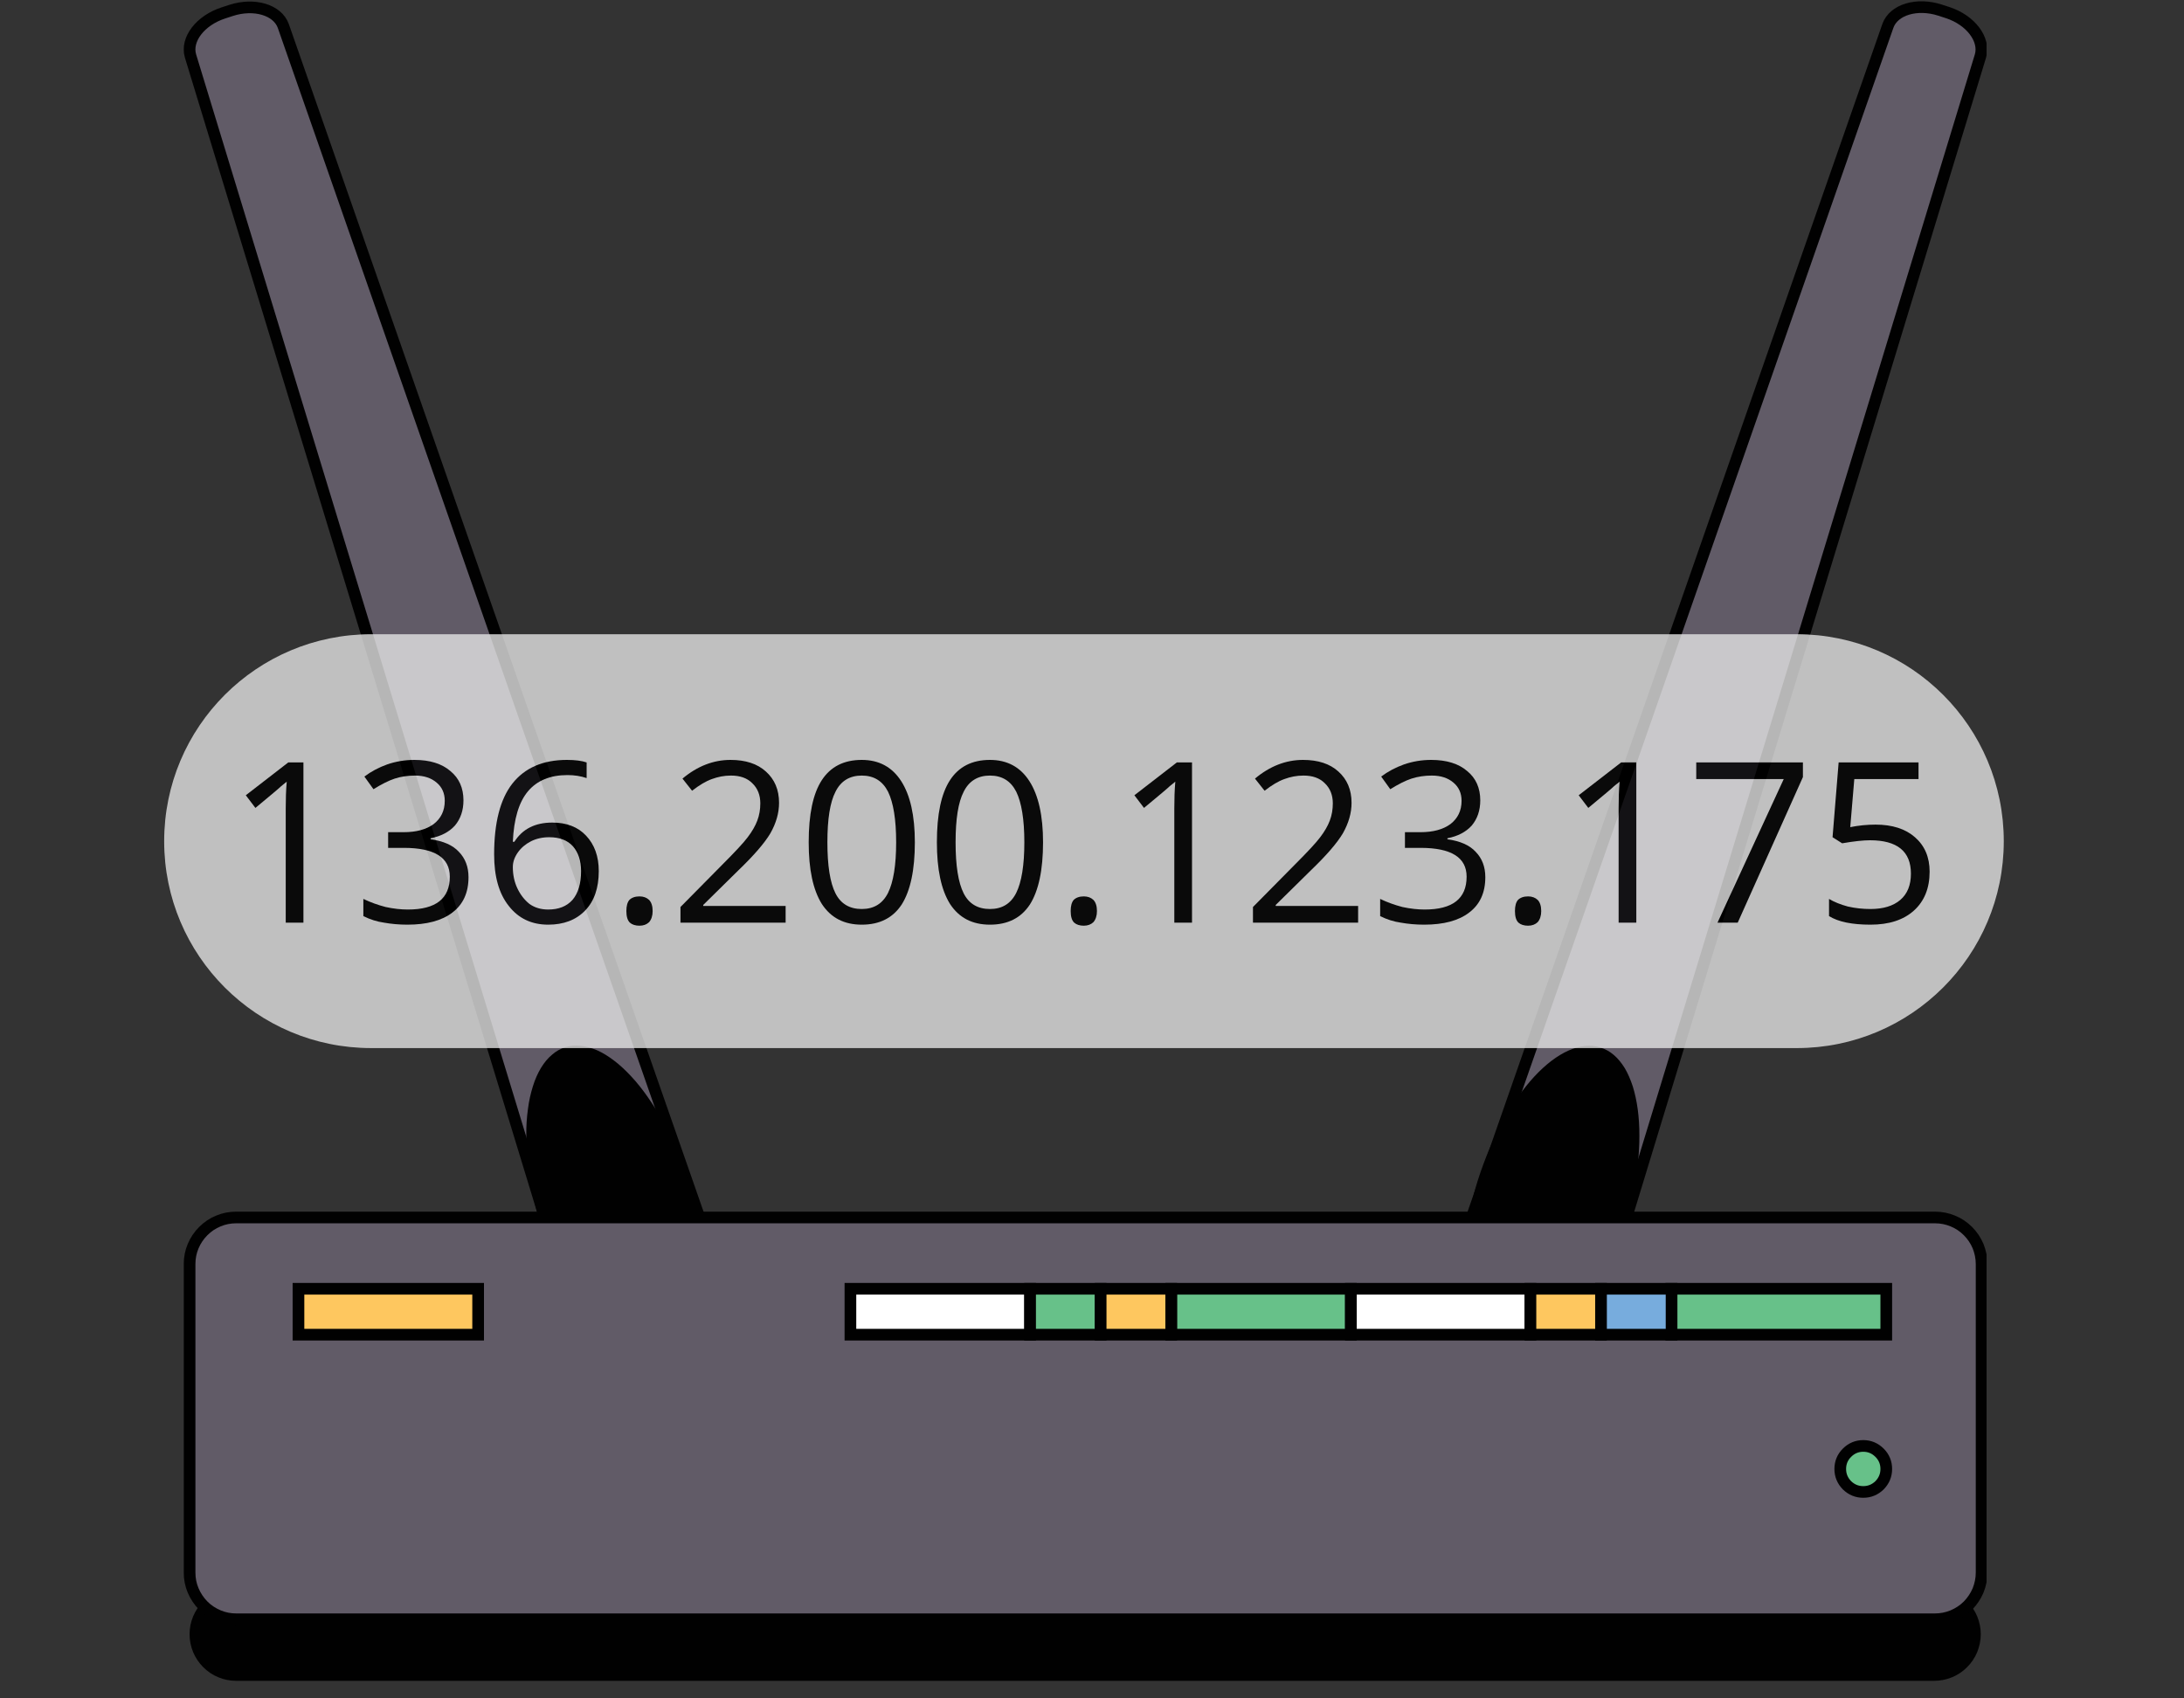 <svg xmlns="http://www.w3.org/2000/svg" xmlns:xlink="http://www.w3.org/1999/xlink" width="90" zoomAndPan="magnify" viewBox="0 0 67.5 52.5" height="70" preserveAspectRatio="xMidYMid meet" version="1.0"><rect x="0" y="0" width="67.5" height="52.5" fill="#333333" stroke="none"/><defs><filter x="0%" y="0%" width="100%" height="100%" id="f3cc975e85"><feColorMatrix values="0 0 0 0 1 0 0 0 0 1 0 0 0 0 1 0 0 0 1 0" color-interpolation-filters="sRGB"/></filter><g/><clipPath id="5e966a77ec"><path d="M 5.68 0 L 25 0 L 25 50 L 5.68 50 Z M 5.68 0 " clip-rule="nonzero"/></clipPath><clipPath id="7c6ab16f6c"><path d="M 5.68 0 L 30 0 L 30 52.004 L 5.68 52.004 Z M 5.68 0 " clip-rule="nonzero"/></clipPath><clipPath id="a6a5d89578"><path d="M 42 0 L 61.398 0 L 61.398 50 L 42 50 Z M 42 0 " clip-rule="nonzero"/></clipPath><clipPath id="d638b8d4fd"><path d="M 37 0 L 61.398 0 L 61.398 52.004 L 37 52.004 Z M 37 0 " clip-rule="nonzero"/></clipPath><clipPath id="20b9aa99b6"><path d="M 5.68 49 L 61.398 49 L 61.398 52 L 5.68 52 Z M 5.68 49 " clip-rule="nonzero"/></clipPath><clipPath id="8f58887104"><path d="M 5.68 37 L 61.398 37 L 61.398 51 L 5.68 51 Z M 5.68 37 " clip-rule="nonzero"/></clipPath><clipPath id="a9bc23c484"><path d="M 5.68 32 L 61.398 32 L 61.398 52.004 L 5.68 52.004 Z M 5.68 32 " clip-rule="nonzero"/></clipPath><clipPath id="f4854dd19f"><path d="M 51 39 L 61.398 39 L 61.398 52 L 51 52 Z M 51 39 " clip-rule="nonzero"/></clipPath><mask id="f01dc9972e"><g filter="url(#f3cc975e85)"><rect x="-6.75" width="81" fill="#000000" y="-5.25" height="63" fill-opacity="0.8"/></g></mask><clipPath id="2a3b8bc899"><path d="M 0.074 0.605 L 56.941 0.605 L 56.941 13.398 L 0.074 13.398 Z M 0.074 0.605 " clip-rule="nonzero"/></clipPath><clipPath id="0867d79c2b"><path d="M 6.473 0.605 L 50.531 0.605 C 54.066 0.605 56.93 3.469 56.93 7.004 C 56.93 10.535 54.066 13.398 50.531 13.398 L 6.473 13.398 C 2.938 13.398 0.074 10.535 0.074 7.004 C 0.074 3.469 2.938 0.605 6.473 0.605 Z M 6.473 0.605 " clip-rule="nonzero"/></clipPath><clipPath id="3db8ebf661"><rect x="0" width="58" y="0" height="14"/></clipPath></defs><g clip-path="url(#5e966a77ec)"><path fill="#615b67" d="M 23.289 49.43 L 22.883 49.559 C 21.672 49.949 20.344 49.121 19.918 47.73 L 5.887 1.727 C 5.738 1.219 6.191 0.629 6.906 0.398 L 7.145 0.32 C 7.859 0.09 8.574 0.305 8.754 0.801 L 24.609 46.207 C 25.086 47.578 24.5 49.031 23.293 49.422 Z M 23.289 49.43 " fill-opacity="1" fill-rule="nonzero"/></g><g clip-path="url(#7c6ab16f6c)"><path stroke-linecap="butt" transform="matrix(0.722, 0, 0, 0.721, 5.679, 0.046)" fill="none" stroke-linejoin="miter" d="M 24.402 68.531 L 23.839 68.709 C 22.161 69.252 20.321 68.102 19.731 66.173 L 0.288 2.332 C 0.082 1.627 0.71 0.809 1.701 0.489 L 2.031 0.381 C 3.022 0.061 4.012 0.359 4.261 1.047 L 26.232 64.058 C 26.892 65.961 26.08 67.978 24.408 68.52 Z M 24.402 68.531 " stroke="#010101" stroke-width="0.5" stroke-opacity="1" stroke-miterlimit="10"/></g><g clip-path="url(#a6a5d89578)"><path fill="#615b67" d="M 43.789 49.43 L 44.195 49.559 C 45.406 49.949 46.734 49.121 47.16 47.73 L 61.184 1.727 C 61.332 1.219 60.879 0.621 60.172 0.391 L 59.934 0.312 C 59.219 0.082 58.504 0.297 58.324 0.797 L 42.469 46.199 C 41.992 47.57 42.578 49.027 43.781 49.414 Z M 43.789 49.43 " fill-opacity="1" fill-rule="nonzero"/></g><g clip-path="url(#d638b8d4fd)"><path stroke-linecap="butt" transform="matrix(0.722, 0, 0, 0.721, 5.679, 0.046)" fill="none" stroke-linejoin="miter" d="M 52.809 68.531 L 53.372 68.709 C 55.05 69.252 56.89 68.102 57.48 66.173 L 76.913 2.332 C 77.118 1.627 76.49 0.798 75.511 0.478 L 75.181 0.37 C 74.19 0.05 73.199 0.348 72.95 1.042 L 50.98 64.048 C 50.319 65.95 51.131 67.972 52.798 68.509 Z M 52.809 68.531 " stroke="#010101" stroke-width="0.5" stroke-opacity="1" stroke-miterlimit="10"/></g><path fill="#010101" d="M 21.258 36.477 C 21.355 36.793 21.441 37.113 21.508 37.43 C 21.578 37.75 21.629 38.066 21.664 38.375 C 21.703 38.688 21.719 38.984 21.719 39.273 C 21.719 39.562 21.703 39.836 21.668 40.094 C 21.633 40.352 21.582 40.586 21.516 40.801 C 21.445 41.016 21.363 41.203 21.262 41.367 C 21.164 41.531 21.051 41.668 20.926 41.777 C 20.801 41.883 20.66 41.961 20.512 42.008 C 20.363 42.055 20.207 42.07 20.043 42.055 C 19.875 42.039 19.707 41.992 19.531 41.914 C 19.355 41.836 19.176 41.73 19 41.594 C 18.82 41.457 18.641 41.293 18.465 41.102 C 18.289 40.91 18.121 40.695 17.953 40.461 C 17.789 40.223 17.633 39.969 17.48 39.691 C 17.332 39.418 17.195 39.129 17.066 38.828 C 16.941 38.527 16.828 38.219 16.727 37.902 C 16.629 37.586 16.543 37.27 16.473 36.949 C 16.406 36.629 16.352 36.316 16.316 36.004 C 16.281 35.695 16.266 35.395 16.266 35.105 C 16.262 34.816 16.281 34.543 16.316 34.289 C 16.348 34.031 16.402 33.797 16.469 33.582 C 16.535 33.367 16.621 33.176 16.719 33.012 C 16.82 32.848 16.93 32.711 17.059 32.605 C 17.184 32.496 17.32 32.418 17.469 32.371 C 17.617 32.324 17.777 32.312 17.941 32.328 C 18.105 32.344 18.277 32.391 18.453 32.465 C 18.629 32.543 18.805 32.652 18.984 32.789 C 19.164 32.926 19.34 33.09 19.516 33.281 C 19.691 33.469 19.863 33.684 20.027 33.922 C 20.195 34.16 20.352 34.414 20.5 34.688 C 20.652 34.961 20.789 35.25 20.914 35.551 C 21.043 35.852 21.156 36.16 21.258 36.477 Z M 21.258 36.477 " fill-opacity="1" fill-rule="nonzero"/><path fill="#010101" d="M 49.461 32.379 C 49.609 32.426 49.75 32.5 49.875 32.609 C 50 32.715 50.113 32.852 50.215 33.016 C 50.312 33.18 50.395 33.371 50.465 33.586 C 50.531 33.801 50.582 34.035 50.617 34.293 C 50.652 34.551 50.668 34.82 50.668 35.109 C 50.668 35.398 50.652 35.699 50.617 36.012 C 50.582 36.32 50.527 36.637 50.461 36.953 C 50.391 37.273 50.305 37.59 50.207 37.906 C 50.105 38.223 49.992 38.531 49.867 38.836 C 49.738 39.137 49.602 39.422 49.453 39.695 C 49.301 39.973 49.145 40.227 48.98 40.465 C 48.812 40.703 48.645 40.914 48.469 41.105 C 48.293 41.297 48.113 41.461 47.934 41.598 C 47.754 41.734 47.578 41.84 47.402 41.918 C 47.227 41.996 47.055 42.043 46.891 42.059 C 46.727 42.074 46.57 42.059 46.422 42.012 C 46.273 41.965 46.133 41.887 46.008 41.781 C 45.883 41.672 45.77 41.539 45.668 41.375 C 45.57 41.207 45.488 41.02 45.418 40.805 C 45.352 40.59 45.301 40.355 45.266 40.098 C 45.23 39.84 45.215 39.566 45.215 39.277 C 45.215 38.988 45.23 38.691 45.266 38.379 C 45.301 38.07 45.355 37.754 45.422 37.438 C 45.492 37.117 45.578 36.797 45.676 36.48 C 45.777 36.164 45.891 35.855 46.016 35.555 C 46.145 35.254 46.281 34.969 46.43 34.691 C 46.582 34.418 46.738 34.164 46.902 33.926 C 47.07 33.688 47.238 33.477 47.414 33.285 C 47.59 33.094 47.77 32.93 47.949 32.793 C 48.129 32.656 48.305 32.551 48.48 32.473 C 48.656 32.395 48.828 32.348 48.992 32.332 C 49.156 32.316 49.312 32.332 49.461 32.379 Z M 49.461 32.379 " fill-opacity="1" fill-rule="nonzero"/><g clip-path="url(#20b9aa99b6)"><path fill="#010101" d="M 7.301 49.078 L 59.773 49.078 C 59.965 49.078 60.148 49.113 60.328 49.188 C 60.504 49.258 60.66 49.363 60.797 49.5 C 60.93 49.633 61.035 49.789 61.109 49.965 C 61.18 50.141 61.219 50.328 61.219 50.516 C 61.219 50.707 61.18 50.891 61.109 51.07 C 61.035 51.246 60.93 51.402 60.797 51.535 C 60.66 51.672 60.504 51.777 60.328 51.848 C 60.148 51.922 59.965 51.957 59.773 51.957 L 7.301 51.957 C 7.109 51.957 6.926 51.922 6.75 51.848 C 6.574 51.777 6.418 51.672 6.281 51.535 C 6.148 51.402 6.043 51.246 5.969 51.07 C 5.895 50.891 5.859 50.707 5.859 50.516 C 5.859 50.328 5.895 50.141 5.969 49.965 C 6.043 49.789 6.148 49.633 6.281 49.5 C 6.418 49.363 6.574 49.258 6.75 49.188 C 6.926 49.113 7.109 49.078 7.301 49.078 Z M 7.301 49.078 " fill-opacity="1" fill-rule="nonzero"/></g><g clip-path="url(#8f58887104)"><path fill="#615b67" d="M 7.301 37.613 L 59.773 37.613 C 59.965 37.613 60.148 37.648 60.328 37.723 C 60.504 37.793 60.66 37.898 60.797 38.035 C 60.93 38.168 61.035 38.324 61.109 38.5 C 61.18 38.676 61.219 38.863 61.219 39.051 L 61.219 48.586 C 61.219 48.777 61.18 48.961 61.109 49.137 C 61.035 49.312 60.93 49.469 60.797 49.605 C 60.66 49.742 60.504 49.844 60.328 49.918 C 60.148 49.992 59.965 50.027 59.773 50.027 L 7.301 50.027 C 7.109 50.027 6.926 49.992 6.75 49.918 C 6.574 49.844 6.418 49.742 6.281 49.605 C 6.148 49.469 6.043 49.312 5.969 49.137 C 5.895 48.961 5.859 48.777 5.859 48.586 L 5.859 39.051 C 5.859 38.863 5.895 38.676 5.969 38.5 C 6.043 38.324 6.148 38.168 6.281 38.035 C 6.418 37.898 6.574 37.793 6.75 37.723 C 6.926 37.648 7.109 37.613 7.301 37.613 Z M 7.301 37.613 " fill-opacity="1" fill-rule="nonzero"/></g><g clip-path="url(#a9bc23c484)"><path stroke-linecap="butt" transform="matrix(0.722, 0, 0, 0.721, 5.679, 0.046)" fill="none" stroke-linejoin="miter" d="M 2.248 52.133 L 74.959 52.133 C 75.224 52.133 75.478 52.181 75.727 52.284 C 75.971 52.382 76.187 52.528 76.377 52.718 C 76.561 52.902 76.707 53.119 76.81 53.363 C 76.907 53.607 76.961 53.867 76.961 54.128 L 76.961 67.36 C 76.961 67.625 76.907 67.88 76.81 68.124 C 76.707 68.368 76.561 68.585 76.377 68.774 C 76.187 68.964 75.971 69.105 75.727 69.208 C 75.478 69.311 75.224 69.36 74.959 69.36 L 2.248 69.36 C 1.982 69.36 1.728 69.311 1.484 69.208 C 1.241 69.105 1.024 68.964 0.835 68.774 C 0.651 68.585 0.505 68.368 0.402 68.124 C 0.299 67.88 0.25 67.625 0.25 67.36 L 0.25 54.128 C 0.25 53.867 0.299 53.607 0.402 53.363 C 0.505 53.119 0.651 52.902 0.835 52.718 C 1.024 52.528 1.241 52.382 1.484 52.284 C 1.728 52.181 1.982 52.133 2.248 52.133 Z M 2.248 52.133 " stroke="#010101" stroke-width="0.5" stroke-opacity="1" stroke-miterlimit="10"/></g><path stroke-linecap="butt" transform="matrix(0.722, 0, 0, 0.721, 5.679, 0.046)" fill-opacity="1" fill="#fec75f" fill-rule="nonzero" stroke-linejoin="miter" d="M 4.911 55.19 L 12.602 55.19 L 12.602 57.158 L 4.911 57.158 Z M 4.911 55.19 " stroke="#010101" stroke-width="0.5" stroke-opacity="1" stroke-miterlimit="10"/><path stroke-linecap="butt" transform="matrix(0.722, 0, 0, 0.721, 5.679, 0.046)" fill-opacity="1" fill="#ffffff" fill-rule="nonzero" stroke-linejoin="miter" d="M 28.538 55.19 L 36.23 55.19 L 36.23 57.158 L 28.538 57.158 Z M 28.538 55.19 " stroke="#010101" stroke-width="0.5" stroke-opacity="1" stroke-miterlimit="10"/><path stroke-linecap="butt" transform="matrix(0.722, 0, 0, 0.721, 5.679, 0.046)" fill-opacity="1" fill="#67c189" fill-rule="nonzero" stroke-linejoin="miter" d="M 42.27 55.19 L 49.962 55.19 L 49.962 57.158 L 42.27 57.158 Z M 42.27 55.19 " stroke="#010101" stroke-width="0.5" stroke-opacity="1" stroke-miterlimit="10"/><path stroke-linecap="butt" transform="matrix(0.722, 0, 0, 0.721, 5.679, 0.046)" fill-opacity="1" fill="#ffffff" fill-rule="nonzero" stroke-linejoin="miter" d="M 49.962 55.19 L 57.648 55.19 L 57.648 57.158 L 49.962 57.158 Z M 49.962 55.19 " stroke="#010101" stroke-width="0.5" stroke-opacity="1" stroke-miterlimit="10"/><path stroke-linecap="butt" transform="matrix(0.722, 0, 0, 0.721, 5.679, 0.046)" fill-opacity="1" fill="#67c189" fill-rule="nonzero" stroke-linejoin="miter" d="M 63.678 55.19 L 72.88 55.19 L 72.88 57.158 L 63.678 57.158 Z M 63.678 55.19 " stroke="#010101" stroke-width="0.5" stroke-opacity="1" stroke-miterlimit="10"/><path stroke-linecap="butt" transform="matrix(0.722, 0, 0, 0.721, 5.679, 0.046)" fill-opacity="1" fill="#67c189" fill-rule="nonzero" stroke-linejoin="miter" d="M 36.23 55.19 L 39.25 55.19 L 39.25 57.158 L 36.23 57.158 Z M 36.23 55.19 " stroke="#010101" stroke-width="0.5" stroke-opacity="1" stroke-miterlimit="10"/><path stroke-linecap="butt" transform="matrix(0.722, 0, 0, 0.721, 5.679, 0.046)" fill-opacity="1" fill="#fec75f" fill-rule="nonzero" stroke-linejoin="miter" d="M 39.25 55.19 L 42.27 55.19 L 42.27 57.158 L 39.25 57.158 Z M 39.25 55.19 " stroke="#010101" stroke-width="0.5" stroke-opacity="1" stroke-miterlimit="10"/><path stroke-linecap="butt" transform="matrix(0.722, 0, 0, 0.721, 5.679, 0.046)" fill-opacity="1" fill="#fec75f" fill-rule="nonzero" stroke-linejoin="miter" d="M 57.648 55.19 L 60.669 55.19 L 60.669 57.158 L 57.648 57.158 Z M 57.648 55.19 " stroke="#010101" stroke-width="0.5" stroke-opacity="1" stroke-miterlimit="10"/><path stroke-linecap="butt" transform="matrix(0.722, 0, 0, 0.721, 5.679, 0.046)" fill-opacity="1" fill="#77acdd" fill-rule="nonzero" stroke-linejoin="miter" d="M 60.669 55.19 L 63.689 55.19 L 63.689 57.158 L 60.669 57.158 Z M 60.669 55.19 " stroke="#010101" stroke-width="0.5" stroke-opacity="1" stroke-miterlimit="10"/><path fill="#67c189" d="M 57.562 44.672 C 57.758 44.672 57.926 44.742 58.066 44.883 C 58.203 45.02 58.273 45.188 58.273 45.383 C 58.273 45.578 58.203 45.746 58.066 45.887 C 57.926 46.023 57.758 46.094 57.562 46.094 C 57.367 46.094 57.199 46.023 57.059 45.887 C 56.922 45.746 56.852 45.578 56.852 45.383 C 56.852 45.188 56.922 45.02 57.059 44.883 C 57.199 44.742 57.367 44.672 57.562 44.672 Z M 57.562 44.672 " fill-opacity="1" fill-rule="nonzero"/><g clip-path="url(#f4854dd19f)"><path stroke-linecap="butt" transform="matrix(0.722, 0, 0, 0.721, 5.679, 0.046)" fill="none" stroke-linejoin="miter" d="M 71.895 61.928 C 72.166 61.928 72.398 62.026 72.593 62.221 C 72.783 62.41 72.88 62.644 72.88 62.915 C 72.88 63.186 72.783 63.419 72.593 63.614 C 72.398 63.804 72.166 63.901 71.895 63.901 C 71.624 63.901 71.392 63.804 71.197 63.614 C 71.007 63.419 70.91 63.186 70.91 62.915 C 70.91 62.644 71.007 62.41 71.197 62.221 C 71.392 62.026 71.624 61.928 71.895 61.928 Z M 71.895 61.928 " stroke="#010101" stroke-width="0.5" stroke-opacity="1" stroke-miterlimit="10"/></g><g mask="url(#f01dc9972e)"><g transform="matrix(1, 0, 0, 1, 5, 19)"><g clip-path="url(#3db8ebf661)"><g clip-path="url(#2a3b8bc899)"><g clip-path="url(#0867d79c2b)"><path fill="#e4e4e4" d="M 0.074 0.605 L 56.941 0.605 L 56.941 13.398 L 0.074 13.398 Z M 0.074 0.605 " fill-opacity="1" fill-rule="nonzero"/></g></g><g fill="#000000" fill-opacity="1"><g transform="translate(1.956, 9.521)"><g><path d="M 2.422 0 L 1.875 0 L 1.875 -3.531 C 1.875 -3.82 1.883 -4.098 1.906 -4.359 C 1.852 -4.316 1.797 -4.27 1.734 -4.219 C 1.68 -4.164 1.414 -3.941 0.938 -3.547 L 0.641 -3.938 L 1.953 -4.953 L 2.422 -4.953 Z M 2.422 0 "/></g></g></g><g fill="#000000" fill-opacity="1"><g transform="translate(5.918, 9.521)"><g><path d="M 3.406 -3.781 C 3.406 -3.469 3.316 -3.207 3.141 -3 C 2.961 -2.801 2.711 -2.672 2.391 -2.609 L 2.391 -2.578 C 2.785 -2.523 3.078 -2.395 3.266 -2.188 C 3.461 -1.988 3.562 -1.727 3.562 -1.406 C 3.562 -0.926 3.395 -0.562 3.062 -0.312 C 2.738 -0.062 2.273 0.062 1.672 0.062 C 1.41 0.062 1.172 0.039 0.953 0 C 0.734 -0.031 0.52 -0.098 0.312 -0.203 L 0.312 -0.734 C 0.531 -0.629 0.758 -0.547 1 -0.484 C 1.25 -0.43 1.477 -0.406 1.688 -0.406 C 2.551 -0.406 2.984 -0.742 2.984 -1.422 C 2.984 -2.016 2.508 -2.312 1.562 -2.312 L 1.078 -2.312 L 1.078 -2.797 L 1.562 -2.797 C 1.945 -2.797 2.254 -2.879 2.484 -3.047 C 2.711 -3.223 2.828 -3.461 2.828 -3.766 C 2.828 -4.004 2.742 -4.191 2.578 -4.328 C 2.41 -4.473 2.188 -4.547 1.906 -4.547 C 1.688 -4.547 1.477 -4.516 1.281 -4.453 C 1.094 -4.391 0.875 -4.281 0.625 -4.125 L 0.344 -4.516 C 0.551 -4.672 0.785 -4.797 1.047 -4.891 C 1.316 -4.984 1.598 -5.031 1.891 -5.031 C 2.367 -5.031 2.738 -4.914 3 -4.688 C 3.27 -4.469 3.406 -4.164 3.406 -3.781 Z M 3.406 -3.781 "/></g></g></g><g fill="#000000" fill-opacity="1"><g transform="translate(9.881, 9.521)"><g><path d="M 0.391 -2.109 C 0.391 -3.086 0.578 -3.816 0.953 -4.297 C 1.336 -4.785 1.898 -5.031 2.641 -5.031 C 2.898 -5.031 3.102 -5.004 3.25 -4.953 L 3.25 -4.469 C 3.07 -4.531 2.875 -4.562 2.656 -4.562 C 2.125 -4.562 1.719 -4.395 1.438 -4.062 C 1.156 -3.727 1 -3.207 0.969 -2.5 L 1.016 -2.5 C 1.266 -2.895 1.656 -3.094 2.188 -3.094 C 2.633 -3.094 2.984 -2.957 3.234 -2.688 C 3.492 -2.414 3.625 -2.051 3.625 -1.594 C 3.625 -1.07 3.484 -0.664 3.203 -0.375 C 2.922 -0.082 2.539 0.062 2.062 0.062 C 1.551 0.062 1.145 -0.129 0.844 -0.516 C 0.539 -0.898 0.391 -1.43 0.391 -2.109 Z M 2.062 -0.406 C 2.383 -0.406 2.633 -0.504 2.812 -0.703 C 2.988 -0.91 3.078 -1.207 3.078 -1.594 C 3.078 -1.914 2.992 -2.172 2.828 -2.359 C 2.66 -2.547 2.414 -2.641 2.094 -2.641 C 1.883 -2.641 1.695 -2.598 1.531 -2.516 C 1.363 -2.43 1.227 -2.316 1.125 -2.172 C 1.02 -2.023 0.969 -1.875 0.969 -1.719 C 0.969 -1.477 1.016 -1.258 1.109 -1.062 C 1.203 -0.863 1.328 -0.703 1.484 -0.578 C 1.648 -0.461 1.844 -0.406 2.062 -0.406 Z M 2.062 -0.406 "/></g></g></g><g fill="#000000" fill-opacity="1"><g transform="translate(13.843, 9.521)"><g><path d="M 0.516 -0.359 C 0.516 -0.516 0.547 -0.629 0.609 -0.703 C 0.68 -0.773 0.785 -0.812 0.922 -0.812 C 1.047 -0.812 1.145 -0.773 1.219 -0.703 C 1.289 -0.629 1.328 -0.516 1.328 -0.359 C 1.328 -0.211 1.289 -0.098 1.219 -0.016 C 1.145 0.055 1.047 0.094 0.922 0.094 C 0.797 0.094 0.695 0.062 0.625 0 C 0.551 -0.07 0.516 -0.191 0.516 -0.359 Z M 0.516 -0.359 "/></g></g></g><g fill="#000000" fill-opacity="1"><g transform="translate(15.687, 9.521)"><g><path d="M 3.594 0 L 0.344 0 L 0.344 -0.484 L 1.641 -1.797 C 2.035 -2.191 2.297 -2.473 2.422 -2.641 C 2.555 -2.816 2.656 -2.988 2.719 -3.156 C 2.781 -3.32 2.812 -3.5 2.812 -3.688 C 2.812 -3.945 2.727 -4.156 2.562 -4.312 C 2.406 -4.469 2.188 -4.547 1.906 -4.547 C 1.695 -4.547 1.5 -4.508 1.312 -4.438 C 1.133 -4.375 0.93 -4.254 0.703 -4.078 L 0.406 -4.453 C 0.863 -4.836 1.359 -5.031 1.891 -5.031 C 2.359 -5.031 2.723 -4.91 2.984 -4.672 C 3.254 -4.43 3.391 -4.109 3.391 -3.703 C 3.391 -3.391 3.301 -3.078 3.125 -2.766 C 2.945 -2.461 2.613 -2.078 2.125 -1.609 L 1.047 -0.547 L 1.047 -0.516 L 3.594 -0.516 Z M 3.594 0 "/></g></g></g><g fill="#000000" fill-opacity="1"><g transform="translate(19.65, 9.521)"><g><path d="M 3.625 -2.484 C 3.625 -1.629 3.488 -0.988 3.219 -0.562 C 2.945 -0.145 2.535 0.062 1.984 0.062 C 1.441 0.062 1.031 -0.148 0.75 -0.578 C 0.477 -1.016 0.344 -1.648 0.344 -2.484 C 0.344 -3.348 0.477 -3.988 0.75 -4.406 C 1.02 -4.82 1.43 -5.031 1.984 -5.031 C 2.516 -5.031 2.922 -4.812 3.203 -4.375 C 3.484 -3.938 3.625 -3.305 3.625 -2.484 Z M 0.922 -2.484 C 0.922 -1.766 1.004 -1.238 1.172 -0.906 C 1.336 -0.582 1.609 -0.422 1.984 -0.422 C 2.359 -0.422 2.629 -0.586 2.797 -0.922 C 2.961 -1.254 3.047 -1.773 3.047 -2.484 C 3.047 -3.191 2.961 -3.711 2.797 -4.047 C 2.629 -4.379 2.359 -4.547 1.984 -4.547 C 1.609 -4.547 1.336 -4.379 1.172 -4.047 C 1.004 -3.723 0.922 -3.203 0.922 -2.484 Z M 0.922 -2.484 "/></g></g></g><g fill="#000000" fill-opacity="1"><g transform="translate(23.612, 9.521)"><g><path d="M 3.625 -2.484 C 3.625 -1.629 3.488 -0.988 3.219 -0.562 C 2.945 -0.145 2.535 0.062 1.984 0.062 C 1.441 0.062 1.031 -0.148 0.75 -0.578 C 0.477 -1.016 0.344 -1.648 0.344 -2.484 C 0.344 -3.348 0.477 -3.988 0.75 -4.406 C 1.02 -4.82 1.43 -5.031 1.984 -5.031 C 2.516 -5.031 2.922 -4.812 3.203 -4.375 C 3.484 -3.938 3.625 -3.305 3.625 -2.484 Z M 0.922 -2.484 C 0.922 -1.766 1.004 -1.238 1.172 -0.906 C 1.336 -0.582 1.609 -0.422 1.984 -0.422 C 2.359 -0.422 2.629 -0.586 2.797 -0.922 C 2.961 -1.254 3.047 -1.773 3.047 -2.484 C 3.047 -3.191 2.961 -3.711 2.797 -4.047 C 2.629 -4.379 2.359 -4.547 1.984 -4.547 C 1.609 -4.547 1.336 -4.379 1.172 -4.047 C 1.004 -3.723 0.922 -3.203 0.922 -2.484 Z M 0.922 -2.484 "/></g></g></g><g fill="#000000" fill-opacity="1"><g transform="translate(27.575, 9.521)"><g><path d="M 0.516 -0.359 C 0.516 -0.516 0.547 -0.629 0.609 -0.703 C 0.68 -0.773 0.785 -0.812 0.922 -0.812 C 1.047 -0.812 1.145 -0.773 1.219 -0.703 C 1.289 -0.629 1.328 -0.516 1.328 -0.359 C 1.328 -0.211 1.289 -0.098 1.219 -0.016 C 1.145 0.055 1.047 0.094 0.922 0.094 C 0.797 0.094 0.695 0.062 0.625 0 C 0.551 -0.07 0.516 -0.191 0.516 -0.359 Z M 0.516 -0.359 "/></g></g></g><g fill="#000000" fill-opacity="1"><g transform="translate(29.419, 9.521)"><g><path d="M 2.422 0 L 1.875 0 L 1.875 -3.531 C 1.875 -3.82 1.883 -4.098 1.906 -4.359 C 1.852 -4.316 1.797 -4.27 1.734 -4.219 C 1.68 -4.164 1.414 -3.941 0.938 -3.547 L 0.641 -3.938 L 1.953 -4.953 L 2.422 -4.953 Z M 2.422 0 "/></g></g></g><g fill="#000000" fill-opacity="1"><g transform="translate(33.381, 9.521)"><g><path d="M 3.594 0 L 0.344 0 L 0.344 -0.484 L 1.641 -1.797 C 2.035 -2.191 2.297 -2.473 2.422 -2.641 C 2.555 -2.816 2.656 -2.988 2.719 -3.156 C 2.781 -3.32 2.812 -3.5 2.812 -3.688 C 2.812 -3.945 2.727 -4.156 2.562 -4.312 C 2.406 -4.469 2.188 -4.547 1.906 -4.547 C 1.695 -4.547 1.5 -4.508 1.312 -4.438 C 1.133 -4.375 0.93 -4.254 0.703 -4.078 L 0.406 -4.453 C 0.863 -4.836 1.359 -5.031 1.891 -5.031 C 2.359 -5.031 2.723 -4.91 2.984 -4.672 C 3.254 -4.43 3.391 -4.109 3.391 -3.703 C 3.391 -3.391 3.301 -3.078 3.125 -2.766 C 2.945 -2.461 2.613 -2.078 2.125 -1.609 L 1.047 -0.547 L 1.047 -0.516 L 3.594 -0.516 Z M 3.594 0 "/></g></g></g><g fill="#000000" fill-opacity="1"><g transform="translate(37.344, 9.521)"><g><path d="M 3.406 -3.781 C 3.406 -3.469 3.316 -3.207 3.141 -3 C 2.961 -2.801 2.711 -2.672 2.391 -2.609 L 2.391 -2.578 C 2.785 -2.523 3.078 -2.395 3.266 -2.188 C 3.461 -1.988 3.562 -1.727 3.562 -1.406 C 3.562 -0.926 3.395 -0.562 3.062 -0.312 C 2.738 -0.062 2.273 0.062 1.672 0.062 C 1.41 0.062 1.172 0.039 0.953 0 C 0.734 -0.031 0.52 -0.098 0.312 -0.203 L 0.312 -0.734 C 0.531 -0.629 0.758 -0.547 1 -0.484 C 1.25 -0.43 1.477 -0.406 1.688 -0.406 C 2.551 -0.406 2.984 -0.742 2.984 -1.422 C 2.984 -2.016 2.508 -2.312 1.562 -2.312 L 1.078 -2.312 L 1.078 -2.797 L 1.562 -2.797 C 1.945 -2.797 2.254 -2.879 2.484 -3.047 C 2.711 -3.223 2.828 -3.461 2.828 -3.766 C 2.828 -4.004 2.742 -4.191 2.578 -4.328 C 2.41 -4.473 2.188 -4.547 1.906 -4.547 C 1.688 -4.547 1.477 -4.516 1.281 -4.453 C 1.094 -4.391 0.875 -4.281 0.625 -4.125 L 0.344 -4.516 C 0.551 -4.672 0.785 -4.797 1.047 -4.891 C 1.316 -4.984 1.598 -5.031 1.891 -5.031 C 2.367 -5.031 2.738 -4.914 3 -4.688 C 3.27 -4.469 3.406 -4.164 3.406 -3.781 Z M 3.406 -3.781 "/></g></g></g><g fill="#000000" fill-opacity="1"><g transform="translate(41.306, 9.521)"><g><path d="M 0.516 -0.359 C 0.516 -0.516 0.547 -0.629 0.609 -0.703 C 0.68 -0.773 0.785 -0.812 0.922 -0.812 C 1.047 -0.812 1.145 -0.773 1.219 -0.703 C 1.289 -0.629 1.328 -0.516 1.328 -0.359 C 1.328 -0.211 1.289 -0.098 1.219 -0.016 C 1.145 0.055 1.047 0.094 0.922 0.094 C 0.797 0.094 0.695 0.062 0.625 0 C 0.551 -0.07 0.516 -0.191 0.516 -0.359 Z M 0.516 -0.359 "/></g></g></g><g fill="#000000" fill-opacity="1"><g transform="translate(43.151, 9.521)"><g><path d="M 2.422 0 L 1.875 0 L 1.875 -3.531 C 1.875 -3.82 1.883 -4.098 1.906 -4.359 C 1.852 -4.316 1.797 -4.27 1.734 -4.219 C 1.68 -4.164 1.414 -3.941 0.938 -3.547 L 0.641 -3.938 L 1.953 -4.953 L 2.422 -4.953 Z M 2.422 0 "/></g></g></g><g fill="#000000" fill-opacity="1"><g transform="translate(47.113, 9.521)"><g><path d="M 0.969 0 L 3.016 -4.438 L 0.312 -4.438 L 0.312 -4.953 L 3.609 -4.953 L 3.609 -4.5 L 1.594 0 Z M 0.969 0 "/></g></g></g><g fill="#000000" fill-opacity="1"><g transform="translate(51.076, 9.521)"><g><path d="M 1.891 -3.031 C 2.41 -3.031 2.816 -2.898 3.109 -2.641 C 3.41 -2.379 3.562 -2.023 3.562 -1.578 C 3.562 -1.066 3.398 -0.664 3.078 -0.375 C 2.754 -0.082 2.305 0.062 1.734 0.062 C 1.172 0.062 0.742 -0.023 0.453 -0.203 L 0.453 -0.734 C 0.609 -0.641 0.801 -0.562 1.031 -0.5 C 1.27 -0.445 1.504 -0.422 1.734 -0.422 C 2.129 -0.422 2.438 -0.516 2.656 -0.703 C 2.875 -0.891 2.984 -1.16 2.984 -1.516 C 2.984 -2.203 2.562 -2.547 1.719 -2.547 C 1.508 -2.547 1.223 -2.516 0.859 -2.453 L 0.562 -2.641 L 0.75 -4.953 L 3.219 -4.953 L 3.219 -4.438 L 1.234 -4.438 L 1.109 -2.953 C 1.367 -3.004 1.629 -3.031 1.891 -3.031 Z M 1.891 -3.031 "/></g></g></g></g></g></g></svg>